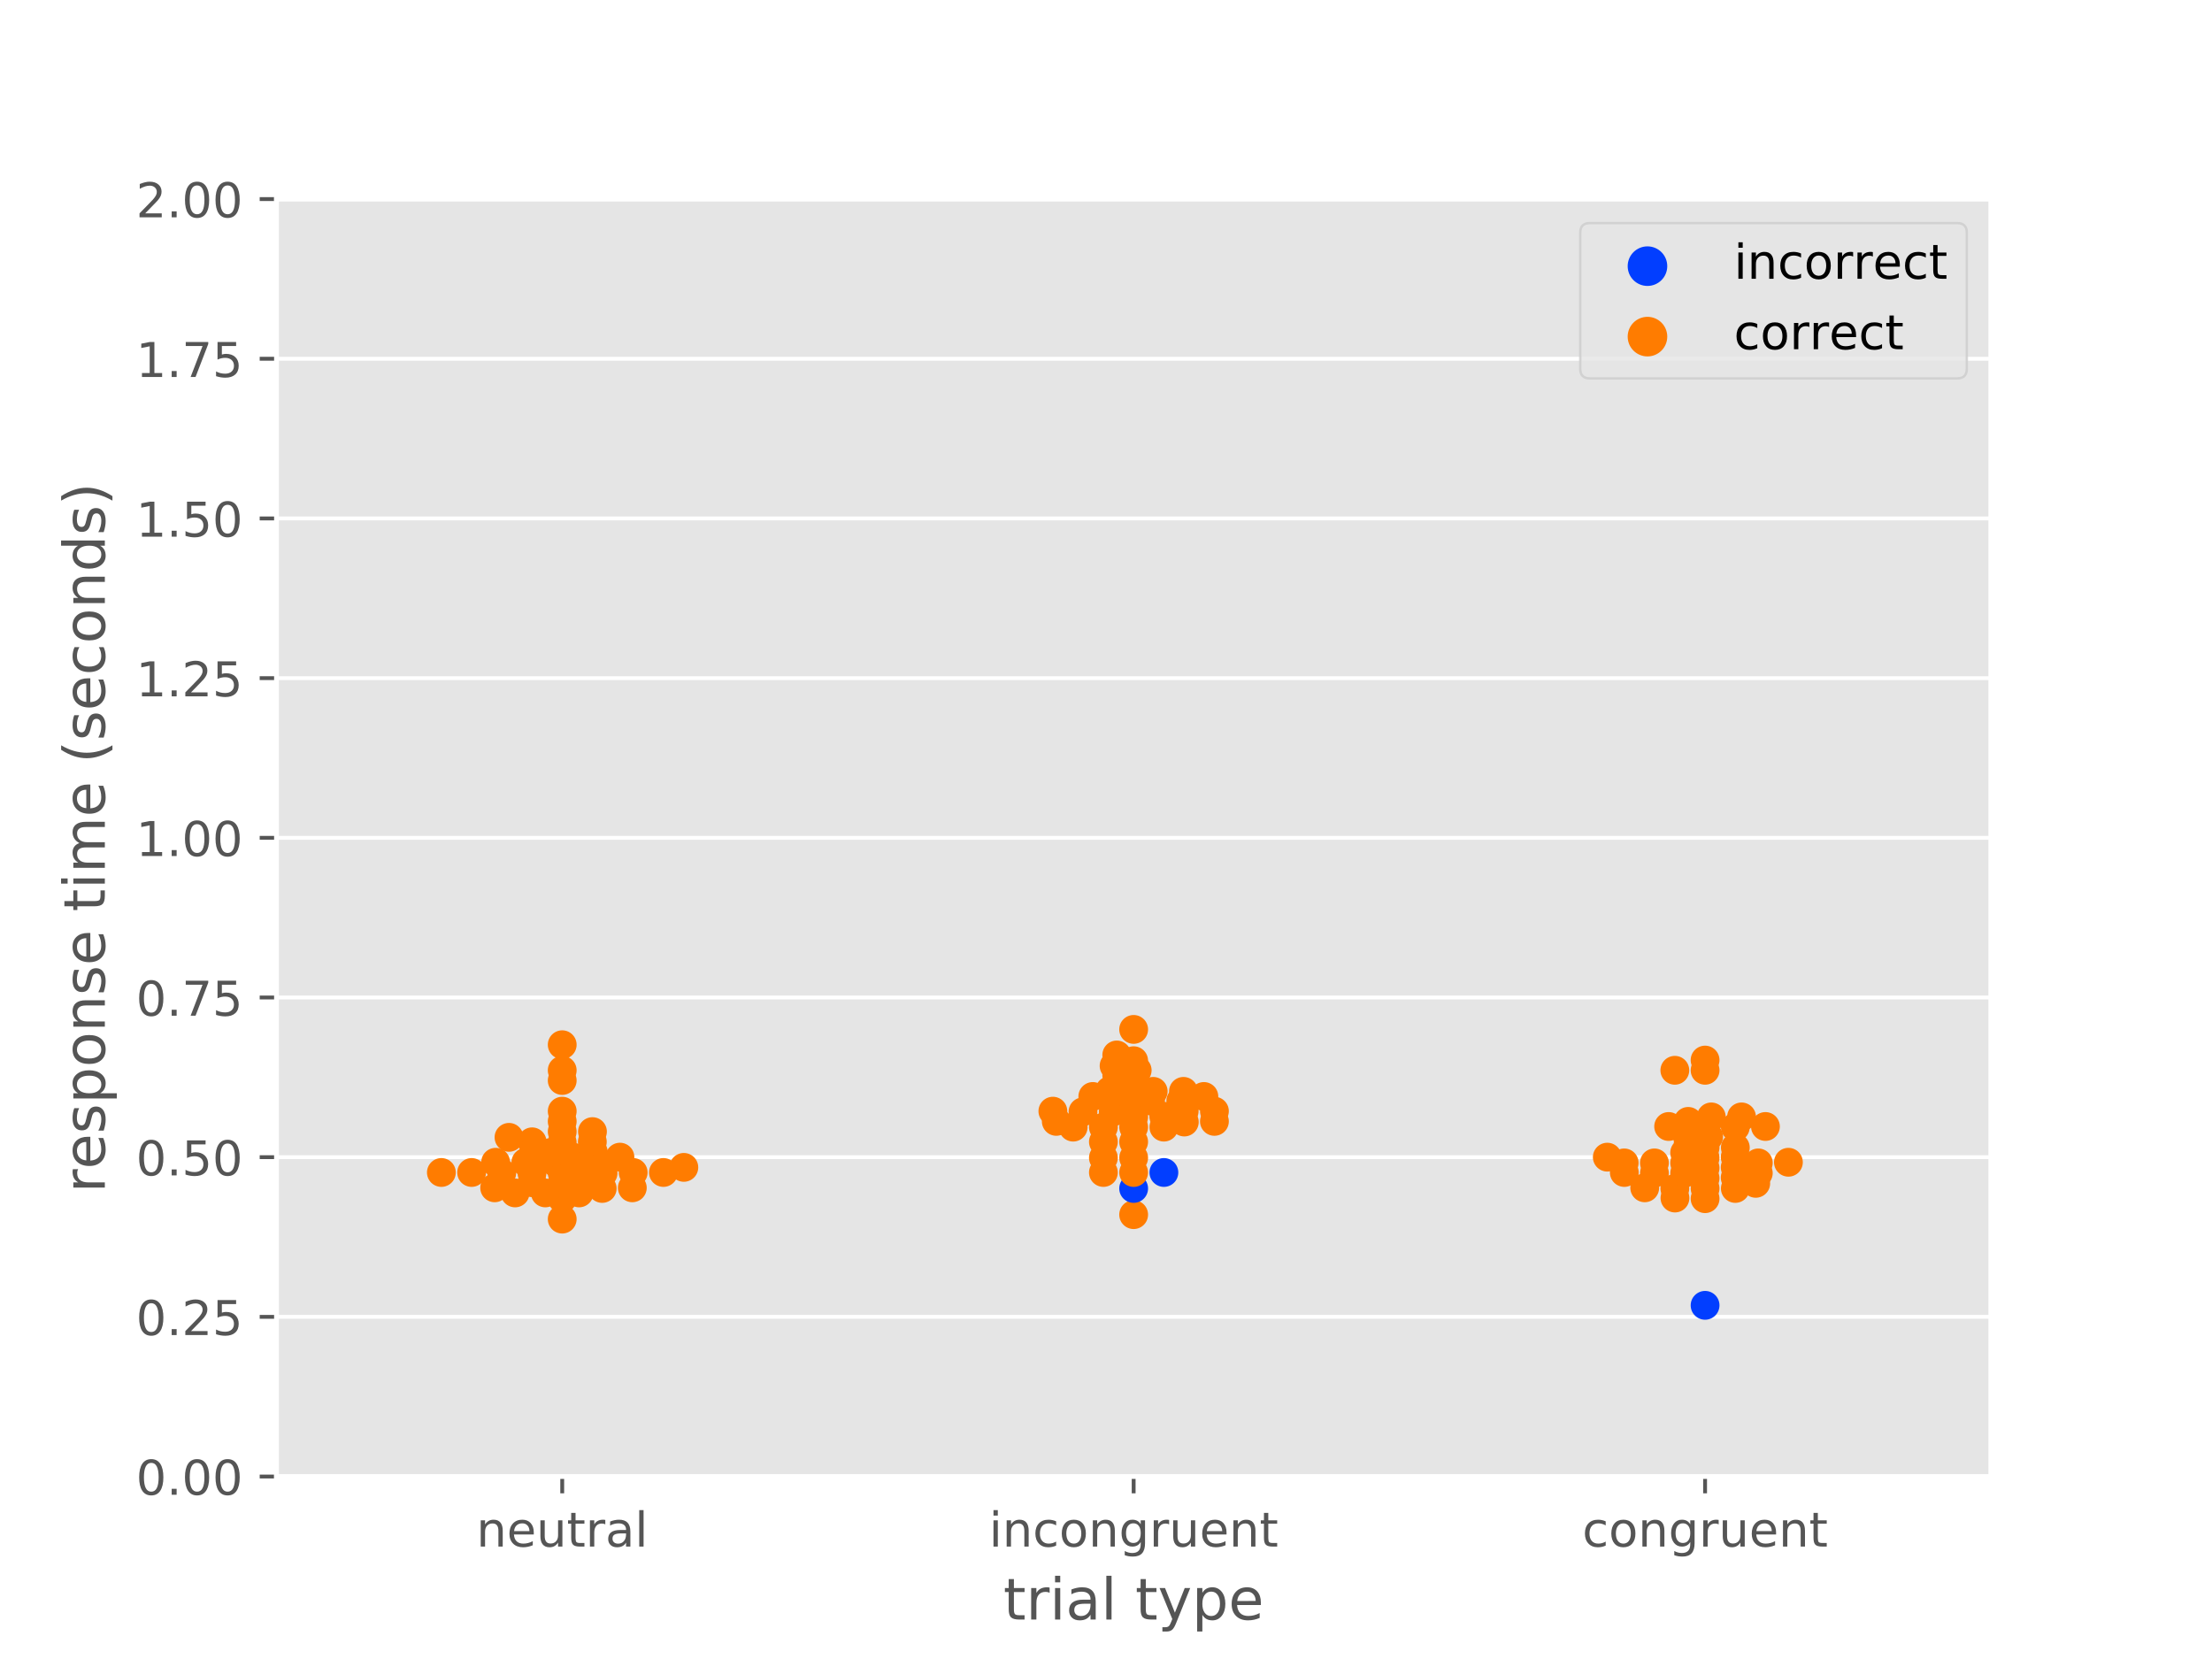 <?xml version="1.0" encoding="utf-8" standalone="no"?>
<!DOCTYPE svg PUBLIC "-//W3C//DTD SVG 1.1//EN"
  "http://www.w3.org/Graphics/SVG/1.1/DTD/svg11.dtd">
<!-- Created with matplotlib (https://matplotlib.org/) -->
<svg height="345.6pt" version="1.1" viewBox="0 0 460.8 345.6" width="460.8pt" xmlns="http://www.w3.org/2000/svg" xmlns:xlink="http://www.w3.org/1999/xlink">
 <defs>
  <style type="text/css">
*{stroke-linecap:butt;stroke-linejoin:round;}
  </style>
 </defs>
 <g id="figure_1">
  <g id="patch_1">
   <path d="M 0 345.6 
L 460.8 345.6 
L 460.8 0 
L 0 0 
z
" style="fill:#ffffff;"/>
  </g>
  <g id="axes_1">
   <g id="patch_2">
    <path d="M 57.6 307.584 
L 414.72 307.584 
L 414.72 41.472 
L 57.6 41.472 
z
" style="fill:#e5e5e5;"/>
   </g>
   <g id="matplotlib.axis_1">
    <g id="xtick_1">
     <g id="line2d_1">
      <defs>
       <path d="M 0 0 
L 0 3.5 
" id="ma74b7bf001" style="stroke:#555555;stroke-width:0.8;"/>
      </defs>
      <g>
       <use style="fill:#555555;stroke:#555555;stroke-width:0.8;" x="117.12" xlink:href="#ma74b7bf001" y="307.584"/>
      </g>
     </g>
     <g id="text_1">
      <!-- neutral -->
      <defs>
       <path d="M 54.891 33.016 
L 54.891 0 
L 45.906 0 
L 45.906 32.719 
Q 45.906 40.484 42.875 44.328 
Q 39.844 48.188 33.797 48.188 
Q 26.516 48.188 22.312 43.547 
Q 18.109 38.922 18.109 30.906 
L 18.109 0 
L 9.078 0 
L 9.078 54.688 
L 18.109 54.688 
L 18.109 46.188 
Q 21.344 51.125 25.703 53.562 
Q 30.078 56 35.797 56 
Q 45.219 56 50.047 50.172 
Q 54.891 44.344 54.891 33.016 
z
" id="DejaVuSans-110"/>
       <path d="M 56.203 29.594 
L 56.203 25.203 
L 14.891 25.203 
Q 15.484 15.922 20.484 11.062 
Q 25.484 6.203 34.422 6.203 
Q 39.594 6.203 44.453 7.469 
Q 49.312 8.734 54.109 11.281 
L 54.109 2.781 
Q 49.266 0.734 44.188 -0.344 
Q 39.109 -1.422 33.891 -1.422 
Q 20.797 -1.422 13.156 6.188 
Q 5.516 13.812 5.516 26.812 
Q 5.516 40.234 12.766 48.109 
Q 20.016 56 32.328 56 
Q 43.359 56 49.781 48.891 
Q 56.203 41.797 56.203 29.594 
z
M 47.219 32.234 
Q 47.125 39.594 43.094 43.984 
Q 39.062 48.391 32.422 48.391 
Q 24.906 48.391 20.391 44.141 
Q 15.875 39.891 15.188 32.172 
z
" id="DejaVuSans-101"/>
       <path d="M 8.5 21.578 
L 8.5 54.688 
L 17.484 54.688 
L 17.484 21.922 
Q 17.484 14.156 20.5 10.266 
Q 23.531 6.391 29.594 6.391 
Q 36.859 6.391 41.078 11.031 
Q 45.312 15.672 45.312 23.688 
L 45.312 54.688 
L 54.297 54.688 
L 54.297 0 
L 45.312 0 
L 45.312 8.406 
Q 42.047 3.422 37.719 1 
Q 33.406 -1.422 27.688 -1.422 
Q 18.266 -1.422 13.375 4.438 
Q 8.5 10.297 8.5 21.578 
z
M 31.109 56 
z
" id="DejaVuSans-117"/>
       <path d="M 18.312 70.219 
L 18.312 54.688 
L 36.812 54.688 
L 36.812 47.703 
L 18.312 47.703 
L 18.312 18.016 
Q 18.312 11.328 20.141 9.422 
Q 21.969 7.516 27.594 7.516 
L 36.812 7.516 
L 36.812 0 
L 27.594 0 
Q 17.188 0 13.234 3.875 
Q 9.281 7.766 9.281 18.016 
L 9.281 47.703 
L 2.688 47.703 
L 2.688 54.688 
L 9.281 54.688 
L 9.281 70.219 
z
" id="DejaVuSans-116"/>
       <path d="M 41.109 46.297 
Q 39.594 47.172 37.812 47.578 
Q 36.031 48 33.891 48 
Q 26.266 48 22.188 43.047 
Q 18.109 38.094 18.109 28.812 
L 18.109 0 
L 9.078 0 
L 9.078 54.688 
L 18.109 54.688 
L 18.109 46.188 
Q 20.953 51.172 25.484 53.578 
Q 30.031 56 36.531 56 
Q 37.453 56 38.578 55.875 
Q 39.703 55.766 41.062 55.516 
z
" id="DejaVuSans-114"/>
       <path d="M 34.281 27.484 
Q 23.391 27.484 19.188 25 
Q 14.984 22.516 14.984 16.5 
Q 14.984 11.719 18.141 8.906 
Q 21.297 6.109 26.703 6.109 
Q 34.188 6.109 38.703 11.406 
Q 43.219 16.703 43.219 25.484 
L 43.219 27.484 
z
M 52.203 31.203 
L 52.203 0 
L 43.219 0 
L 43.219 8.297 
Q 40.141 3.328 35.547 0.953 
Q 30.953 -1.422 24.312 -1.422 
Q 15.922 -1.422 10.953 3.297 
Q 6 8.016 6 15.922 
Q 6 25.141 12.172 29.828 
Q 18.359 34.516 30.609 34.516 
L 43.219 34.516 
L 43.219 35.406 
Q 43.219 41.609 39.141 45 
Q 35.062 48.391 27.688 48.391 
Q 23 48.391 18.547 47.266 
Q 14.109 46.141 10.016 43.891 
L 10.016 52.203 
Q 14.938 54.109 19.578 55.047 
Q 24.219 56 28.609 56 
Q 40.484 56 46.344 49.844 
Q 52.203 43.703 52.203 31.203 
z
" id="DejaVuSans-97"/>
       <path d="M 9.422 75.984 
L 18.406 75.984 
L 18.406 0 
L 9.422 0 
z
" id="DejaVuSans-108"/>
      </defs>
      <g style="fill:#555555;" transform="translate(99.237 322.182)scale(0.1 -0.1)">
       <use xlink:href="#DejaVuSans-110"/>
       <use x="63.379" xlink:href="#DejaVuSans-101"/>
       <use x="124.902" xlink:href="#DejaVuSans-117"/>
       <use x="188.281" xlink:href="#DejaVuSans-116"/>
       <use x="227.49" xlink:href="#DejaVuSans-114"/>
       <use x="268.604" xlink:href="#DejaVuSans-97"/>
       <use x="329.883" xlink:href="#DejaVuSans-108"/>
      </g>
     </g>
    </g>
    <g id="xtick_2">
     <g id="line2d_2">
      <g>
       <use style="fill:#555555;stroke:#555555;stroke-width:0.8;" x="236.16" xlink:href="#ma74b7bf001" y="307.584"/>
      </g>
     </g>
     <g id="text_2">
      <!-- incongruent -->
      <defs>
       <path d="M 9.422 54.688 
L 18.406 54.688 
L 18.406 0 
L 9.422 0 
z
M 9.422 75.984 
L 18.406 75.984 
L 18.406 64.594 
L 9.422 64.594 
z
" id="DejaVuSans-105"/>
       <path d="M 48.781 52.594 
L 48.781 44.188 
Q 44.969 46.297 41.141 47.344 
Q 37.312 48.391 33.406 48.391 
Q 24.656 48.391 19.812 42.844 
Q 14.984 37.312 14.984 27.297 
Q 14.984 17.281 19.812 11.734 
Q 24.656 6.203 33.406 6.203 
Q 37.312 6.203 41.141 7.25 
Q 44.969 8.297 48.781 10.406 
L 48.781 2.094 
Q 45.016 0.344 40.984 -0.531 
Q 36.969 -1.422 32.422 -1.422 
Q 20.062 -1.422 12.781 6.344 
Q 5.516 14.109 5.516 27.297 
Q 5.516 40.672 12.859 48.328 
Q 20.219 56 33.016 56 
Q 37.156 56 41.109 55.141 
Q 45.062 54.297 48.781 52.594 
z
" id="DejaVuSans-99"/>
       <path d="M 30.609 48.391 
Q 23.391 48.391 19.188 42.75 
Q 14.984 37.109 14.984 27.297 
Q 14.984 17.484 19.156 11.844 
Q 23.344 6.203 30.609 6.203 
Q 37.797 6.203 41.984 11.859 
Q 46.188 17.531 46.188 27.297 
Q 46.188 37.016 41.984 42.703 
Q 37.797 48.391 30.609 48.391 
z
M 30.609 56 
Q 42.328 56 49.016 48.375 
Q 55.719 40.766 55.719 27.297 
Q 55.719 13.875 49.016 6.219 
Q 42.328 -1.422 30.609 -1.422 
Q 18.844 -1.422 12.172 6.219 
Q 5.516 13.875 5.516 27.297 
Q 5.516 40.766 12.172 48.375 
Q 18.844 56 30.609 56 
z
" id="DejaVuSans-111"/>
       <path d="M 45.406 27.984 
Q 45.406 37.75 41.375 43.109 
Q 37.359 48.484 30.078 48.484 
Q 22.859 48.484 18.828 43.109 
Q 14.797 37.75 14.797 27.984 
Q 14.797 18.266 18.828 12.891 
Q 22.859 7.516 30.078 7.516 
Q 37.359 7.516 41.375 12.891 
Q 45.406 18.266 45.406 27.984 
z
M 54.391 6.781 
Q 54.391 -7.172 48.188 -13.984 
Q 42 -20.797 29.203 -20.797 
Q 24.469 -20.797 20.266 -20.094 
Q 16.062 -19.391 12.109 -17.922 
L 12.109 -9.188 
Q 16.062 -11.328 19.922 -12.344 
Q 23.781 -13.375 27.781 -13.375 
Q 36.625 -13.375 41.016 -8.766 
Q 45.406 -4.156 45.406 5.172 
L 45.406 9.625 
Q 42.625 4.781 38.281 2.391 
Q 33.938 0 27.875 0 
Q 17.828 0 11.672 7.656 
Q 5.516 15.328 5.516 27.984 
Q 5.516 40.672 11.672 48.328 
Q 17.828 56 27.875 56 
Q 33.938 56 38.281 53.609 
Q 42.625 51.219 45.406 46.391 
L 45.406 54.688 
L 54.391 54.688 
z
" id="DejaVuSans-103"/>
      </defs>
      <g style="fill:#555555;" transform="translate(206.021 322.182)scale(0.1 -0.1)">
       <use xlink:href="#DejaVuSans-105"/>
       <use x="27.783" xlink:href="#DejaVuSans-110"/>
       <use x="91.162" xlink:href="#DejaVuSans-99"/>
       <use x="146.143" xlink:href="#DejaVuSans-111"/>
       <use x="207.324" xlink:href="#DejaVuSans-110"/>
       <use x="270.703" xlink:href="#DejaVuSans-103"/>
       <use x="334.18" xlink:href="#DejaVuSans-114"/>
       <use x="375.293" xlink:href="#DejaVuSans-117"/>
       <use x="438.672" xlink:href="#DejaVuSans-101"/>
       <use x="500.195" xlink:href="#DejaVuSans-110"/>
       <use x="563.574" xlink:href="#DejaVuSans-116"/>
      </g>
     </g>
    </g>
    <g id="xtick_3">
     <g id="line2d_3">
      <g>
       <use style="fill:#555555;stroke:#555555;stroke-width:0.8;" x="355.2" xlink:href="#ma74b7bf001" y="307.584"/>
      </g>
     </g>
     <g id="text_3">
      <!-- congruent -->
      <g style="fill:#555555;" transform="translate(329.619 322.182)scale(0.1 -0.1)">
       <use xlink:href="#DejaVuSans-99"/>
       <use x="54.98" xlink:href="#DejaVuSans-111"/>
       <use x="116.162" xlink:href="#DejaVuSans-110"/>
       <use x="179.541" xlink:href="#DejaVuSans-103"/>
       <use x="243.018" xlink:href="#DejaVuSans-114"/>
       <use x="284.131" xlink:href="#DejaVuSans-117"/>
       <use x="347.51" xlink:href="#DejaVuSans-101"/>
       <use x="409.033" xlink:href="#DejaVuSans-110"/>
       <use x="472.412" xlink:href="#DejaVuSans-116"/>
      </g>
     </g>
    </g>
    <g id="text_4">
     <!-- trial type -->
     <defs>
      <path id="DejaVuSans-32"/>
      <path d="M 32.172 -5.078 
Q 28.375 -14.844 24.75 -17.812 
Q 21.141 -20.797 15.094 -20.797 
L 7.906 -20.797 
L 7.906 -13.281 
L 13.188 -13.281 
Q 16.891 -13.281 18.938 -11.516 
Q 21 -9.766 23.484 -3.219 
L 25.094 0.875 
L 2.984 54.688 
L 12.5 54.688 
L 29.594 11.922 
L 46.688 54.688 
L 56.203 54.688 
z
" id="DejaVuSans-121"/>
      <path d="M 18.109 8.203 
L 18.109 -20.797 
L 9.078 -20.797 
L 9.078 54.688 
L 18.109 54.688 
L 18.109 46.391 
Q 20.953 51.266 25.266 53.625 
Q 29.594 56 35.594 56 
Q 45.562 56 51.781 48.094 
Q 58.016 40.188 58.016 27.297 
Q 58.016 14.406 51.781 6.484 
Q 45.562 -1.422 35.594 -1.422 
Q 29.594 -1.422 25.266 0.953 
Q 20.953 3.328 18.109 8.203 
z
M 48.688 27.297 
Q 48.688 37.203 44.609 42.844 
Q 40.531 48.484 33.406 48.484 
Q 26.266 48.484 22.188 42.844 
Q 18.109 37.203 18.109 27.297 
Q 18.109 17.391 22.188 11.75 
Q 26.266 6.109 33.406 6.109 
Q 40.531 6.109 44.609 11.75 
Q 48.688 17.391 48.688 27.297 
z
" id="DejaVuSans-112"/>
     </defs>
     <g style="fill:#555555;" transform="translate(209.019 337.38)scale(0.12 -0.12)">
      <use xlink:href="#DejaVuSans-116"/>
      <use x="39.209" xlink:href="#DejaVuSans-114"/>
      <use x="80.322" xlink:href="#DejaVuSans-105"/>
      <use x="108.105" xlink:href="#DejaVuSans-97"/>
      <use x="169.385" xlink:href="#DejaVuSans-108"/>
      <use x="197.168" xlink:href="#DejaVuSans-32"/>
      <use x="228.955" xlink:href="#DejaVuSans-116"/>
      <use x="268.164" xlink:href="#DejaVuSans-121"/>
      <use x="327.344" xlink:href="#DejaVuSans-112"/>
      <use x="390.82" xlink:href="#DejaVuSans-101"/>
     </g>
    </g>
   </g>
   <g id="matplotlib.axis_2">
    <g id="ytick_1">
     <g id="line2d_4">
      <path clip-path="url(#p259762533a)" d="M 57.6 307.584 
L 414.72 307.584 
" style="fill:none;stroke:#ffffff;stroke-linecap:square;stroke-width:0.8;"/>
     </g>
     <g id="line2d_5">
      <defs>
       <path d="M 0 0 
L -3.5 0 
" id="md1084b8c9d" style="stroke:#555555;stroke-width:0.8;"/>
      </defs>
      <g>
       <use style="fill:#555555;stroke:#555555;stroke-width:0.8;" x="57.6" xlink:href="#md1084b8c9d" y="307.584"/>
      </g>
     </g>
     <g id="text_5">
      <!-- 0.00 -->
      <defs>
       <path d="M 31.781 66.406 
Q 24.172 66.406 20.328 58.906 
Q 16.5 51.422 16.5 36.375 
Q 16.5 21.391 20.328 13.891 
Q 24.172 6.391 31.781 6.391 
Q 39.453 6.391 43.281 13.891 
Q 47.125 21.391 47.125 36.375 
Q 47.125 51.422 43.281 58.906 
Q 39.453 66.406 31.781 66.406 
z
M 31.781 74.219 
Q 44.047 74.219 50.516 64.516 
Q 56.984 54.828 56.984 36.375 
Q 56.984 17.969 50.516 8.266 
Q 44.047 -1.422 31.781 -1.422 
Q 19.531 -1.422 13.062 8.266 
Q 6.594 17.969 6.594 36.375 
Q 6.594 54.828 13.062 64.516 
Q 19.531 74.219 31.781 74.219 
z
" id="DejaVuSans-48"/>
       <path d="M 10.688 12.406 
L 21 12.406 
L 21 0 
L 10.688 0 
z
" id="DejaVuSans-46"/>
      </defs>
      <g style="fill:#555555;" transform="translate(28.334 311.383)scale(0.1 -0.1)">
       <use xlink:href="#DejaVuSans-48"/>
       <use x="63.623" xlink:href="#DejaVuSans-46"/>
       <use x="95.41" xlink:href="#DejaVuSans-48"/>
       <use x="159.033" xlink:href="#DejaVuSans-48"/>
      </g>
     </g>
    </g>
    <g id="ytick_2">
     <g id="line2d_6">
      <path clip-path="url(#p259762533a)" d="M 57.6 274.32 
L 414.72 274.32 
" style="fill:none;stroke:#ffffff;stroke-linecap:square;stroke-width:0.8;"/>
     </g>
     <g id="line2d_7">
      <g>
       <use style="fill:#555555;stroke:#555555;stroke-width:0.8;" x="57.6" xlink:href="#md1084b8c9d" y="274.32"/>
      </g>
     </g>
     <g id="text_6">
      <!-- 0.25 -->
      <defs>
       <path d="M 19.188 8.297 
L 53.609 8.297 
L 53.609 0 
L 7.328 0 
L 7.328 8.297 
Q 12.938 14.109 22.625 23.891 
Q 32.328 33.688 34.812 36.531 
Q 39.547 41.844 41.422 45.531 
Q 43.312 49.219 43.312 52.781 
Q 43.312 58.594 39.234 62.25 
Q 35.156 65.922 28.609 65.922 
Q 23.969 65.922 18.812 64.312 
Q 13.672 62.703 7.812 59.422 
L 7.812 69.391 
Q 13.766 71.781 18.938 73 
Q 24.125 74.219 28.422 74.219 
Q 39.75 74.219 46.484 68.547 
Q 53.219 62.891 53.219 53.422 
Q 53.219 48.922 51.531 44.891 
Q 49.859 40.875 45.406 35.406 
Q 44.188 33.984 37.641 27.219 
Q 31.109 20.453 19.188 8.297 
z
" id="DejaVuSans-50"/>
       <path d="M 10.797 72.906 
L 49.516 72.906 
L 49.516 64.594 
L 19.828 64.594 
L 19.828 46.734 
Q 21.969 47.469 24.109 47.828 
Q 26.266 48.188 28.422 48.188 
Q 40.625 48.188 47.75 41.5 
Q 54.891 34.812 54.891 23.391 
Q 54.891 11.625 47.562 5.094 
Q 40.234 -1.422 26.906 -1.422 
Q 22.312 -1.422 17.547 -0.641 
Q 12.797 0.141 7.719 1.703 
L 7.719 11.625 
Q 12.109 9.234 16.797 8.062 
Q 21.484 6.891 26.703 6.891 
Q 35.156 6.891 40.078 11.328 
Q 45.016 15.766 45.016 23.391 
Q 45.016 31 40.078 35.438 
Q 35.156 39.891 26.703 39.891 
Q 22.75 39.891 18.812 39.016 
Q 14.891 38.141 10.797 36.281 
z
" id="DejaVuSans-53"/>
      </defs>
      <g style="fill:#555555;" transform="translate(28.334 278.119)scale(0.1 -0.1)">
       <use xlink:href="#DejaVuSans-48"/>
       <use x="63.623" xlink:href="#DejaVuSans-46"/>
       <use x="95.41" xlink:href="#DejaVuSans-50"/>
       <use x="159.033" xlink:href="#DejaVuSans-53"/>
      </g>
     </g>
    </g>
    <g id="ytick_3">
     <g id="line2d_8">
      <path clip-path="url(#p259762533a)" d="M 57.6 241.056 
L 414.72 241.056 
" style="fill:none;stroke:#ffffff;stroke-linecap:square;stroke-width:0.8;"/>
     </g>
     <g id="line2d_9">
      <g>
       <use style="fill:#555555;stroke:#555555;stroke-width:0.8;" x="57.6" xlink:href="#md1084b8c9d" y="241.056"/>
      </g>
     </g>
     <g id="text_7">
      <!-- 0.50 -->
      <g style="fill:#555555;" transform="translate(28.334 244.855)scale(0.1 -0.1)">
       <use xlink:href="#DejaVuSans-48"/>
       <use x="63.623" xlink:href="#DejaVuSans-46"/>
       <use x="95.41" xlink:href="#DejaVuSans-53"/>
       <use x="159.033" xlink:href="#DejaVuSans-48"/>
      </g>
     </g>
    </g>
    <g id="ytick_4">
     <g id="line2d_10">
      <path clip-path="url(#p259762533a)" d="M 57.6 207.792 
L 414.72 207.792 
" style="fill:none;stroke:#ffffff;stroke-linecap:square;stroke-width:0.8;"/>
     </g>
     <g id="line2d_11">
      <g>
       <use style="fill:#555555;stroke:#555555;stroke-width:0.8;" x="57.6" xlink:href="#md1084b8c9d" y="207.792"/>
      </g>
     </g>
     <g id="text_8">
      <!-- 0.75 -->
      <defs>
       <path d="M 8.203 72.906 
L 55.078 72.906 
L 55.078 68.703 
L 28.609 0 
L 18.312 0 
L 43.219 64.594 
L 8.203 64.594 
z
" id="DejaVuSans-55"/>
      </defs>
      <g style="fill:#555555;" transform="translate(28.334 211.591)scale(0.1 -0.1)">
       <use xlink:href="#DejaVuSans-48"/>
       <use x="63.623" xlink:href="#DejaVuSans-46"/>
       <use x="95.41" xlink:href="#DejaVuSans-55"/>
       <use x="159.033" xlink:href="#DejaVuSans-53"/>
      </g>
     </g>
    </g>
    <g id="ytick_5">
     <g id="line2d_12">
      <path clip-path="url(#p259762533a)" d="M 57.6 174.528 
L 414.72 174.528 
" style="fill:none;stroke:#ffffff;stroke-linecap:square;stroke-width:0.8;"/>
     </g>
     <g id="line2d_13">
      <g>
       <use style="fill:#555555;stroke:#555555;stroke-width:0.8;" x="57.6" xlink:href="#md1084b8c9d" y="174.528"/>
      </g>
     </g>
     <g id="text_9">
      <!-- 1.00 -->
      <defs>
       <path d="M 12.406 8.297 
L 28.516 8.297 
L 28.516 63.922 
L 10.984 60.406 
L 10.984 69.391 
L 28.422 72.906 
L 38.281 72.906 
L 38.281 8.297 
L 54.391 8.297 
L 54.391 0 
L 12.406 0 
z
" id="DejaVuSans-49"/>
      </defs>
      <g style="fill:#555555;" transform="translate(28.334 178.327)scale(0.1 -0.1)">
       <use xlink:href="#DejaVuSans-49"/>
       <use x="63.623" xlink:href="#DejaVuSans-46"/>
       <use x="95.41" xlink:href="#DejaVuSans-48"/>
       <use x="159.033" xlink:href="#DejaVuSans-48"/>
      </g>
     </g>
    </g>
    <g id="ytick_6">
     <g id="line2d_14">
      <path clip-path="url(#p259762533a)" d="M 57.6 141.264 
L 414.72 141.264 
" style="fill:none;stroke:#ffffff;stroke-linecap:square;stroke-width:0.8;"/>
     </g>
     <g id="line2d_15">
      <g>
       <use style="fill:#555555;stroke:#555555;stroke-width:0.8;" x="57.6" xlink:href="#md1084b8c9d" y="141.264"/>
      </g>
     </g>
     <g id="text_10">
      <!-- 1.25 -->
      <g style="fill:#555555;" transform="translate(28.334 145.063)scale(0.1 -0.1)">
       <use xlink:href="#DejaVuSans-49"/>
       <use x="63.623" xlink:href="#DejaVuSans-46"/>
       <use x="95.41" xlink:href="#DejaVuSans-50"/>
       <use x="159.033" xlink:href="#DejaVuSans-53"/>
      </g>
     </g>
    </g>
    <g id="ytick_7">
     <g id="line2d_16">
      <path clip-path="url(#p259762533a)" d="M 57.6 108 
L 414.72 108 
" style="fill:none;stroke:#ffffff;stroke-linecap:square;stroke-width:0.8;"/>
     </g>
     <g id="line2d_17">
      <g>
       <use style="fill:#555555;stroke:#555555;stroke-width:0.8;" x="57.6" xlink:href="#md1084b8c9d" y="108"/>
      </g>
     </g>
     <g id="text_11">
      <!-- 1.50 -->
      <g style="fill:#555555;" transform="translate(28.334 111.799)scale(0.1 -0.1)">
       <use xlink:href="#DejaVuSans-49"/>
       <use x="63.623" xlink:href="#DejaVuSans-46"/>
       <use x="95.41" xlink:href="#DejaVuSans-53"/>
       <use x="159.033" xlink:href="#DejaVuSans-48"/>
      </g>
     </g>
    </g>
    <g id="ytick_8">
     <g id="line2d_18">
      <path clip-path="url(#p259762533a)" d="M 57.6 74.736 
L 414.72 74.736 
" style="fill:none;stroke:#ffffff;stroke-linecap:square;stroke-width:0.8;"/>
     </g>
     <g id="line2d_19">
      <g>
       <use style="fill:#555555;stroke:#555555;stroke-width:0.8;" x="57.6" xlink:href="#md1084b8c9d" y="74.736"/>
      </g>
     </g>
     <g id="text_12">
      <!-- 1.75 -->
      <g style="fill:#555555;" transform="translate(28.334 78.535)scale(0.1 -0.1)">
       <use xlink:href="#DejaVuSans-49"/>
       <use x="63.623" xlink:href="#DejaVuSans-46"/>
       <use x="95.41" xlink:href="#DejaVuSans-55"/>
       <use x="159.033" xlink:href="#DejaVuSans-53"/>
      </g>
     </g>
    </g>
    <g id="ytick_9">
     <g id="line2d_20">
      <path clip-path="url(#p259762533a)" d="M 57.6 41.472 
L 414.72 41.472 
" style="fill:none;stroke:#ffffff;stroke-linecap:square;stroke-width:0.8;"/>
     </g>
     <g id="line2d_21">
      <g>
       <use style="fill:#555555;stroke:#555555;stroke-width:0.8;" x="57.6" xlink:href="#md1084b8c9d" y="41.472"/>
      </g>
     </g>
     <g id="text_13">
      <!-- 2.00 -->
      <g style="fill:#555555;" transform="translate(28.334 45.271)scale(0.1 -0.1)">
       <use xlink:href="#DejaVuSans-50"/>
       <use x="63.623" xlink:href="#DejaVuSans-46"/>
       <use x="95.41" xlink:href="#DejaVuSans-48"/>
       <use x="159.033" xlink:href="#DejaVuSans-48"/>
      </g>
     </g>
    </g>
    <g id="text_14">
     <!-- response time (seconds) -->
     <defs>
      <path d="M 44.281 53.078 
L 44.281 44.578 
Q 40.484 46.531 36.375 47.5 
Q 32.281 48.484 27.875 48.484 
Q 21.188 48.484 17.844 46.438 
Q 14.5 44.391 14.5 40.281 
Q 14.5 37.156 16.891 35.375 
Q 19.281 33.594 26.516 31.984 
L 29.594 31.297 
Q 39.156 29.25 43.188 25.516 
Q 47.219 21.781 47.219 15.094 
Q 47.219 7.469 41.188 3.016 
Q 35.156 -1.422 24.609 -1.422 
Q 20.219 -1.422 15.453 -0.562 
Q 10.688 0.297 5.422 2 
L 5.422 11.281 
Q 10.406 8.688 15.234 7.391 
Q 20.062 6.109 24.812 6.109 
Q 31.156 6.109 34.562 8.281 
Q 37.984 10.453 37.984 14.406 
Q 37.984 18.062 35.516 20.016 
Q 33.062 21.969 24.703 23.781 
L 21.578 24.516 
Q 13.234 26.266 9.516 29.906 
Q 5.812 33.547 5.812 39.891 
Q 5.812 47.609 11.281 51.797 
Q 16.75 56 26.812 56 
Q 31.781 56 36.172 55.266 
Q 40.578 54.547 44.281 53.078 
z
" id="DejaVuSans-115"/>
      <path d="M 52 44.188 
Q 55.375 50.25 60.062 53.125 
Q 64.75 56 71.094 56 
Q 79.641 56 84.281 50.016 
Q 88.922 44.047 88.922 33.016 
L 88.922 0 
L 79.891 0 
L 79.891 32.719 
Q 79.891 40.578 77.094 44.375 
Q 74.312 48.188 68.609 48.188 
Q 61.625 48.188 57.562 43.547 
Q 53.516 38.922 53.516 30.906 
L 53.516 0 
L 44.484 0 
L 44.484 32.719 
Q 44.484 40.625 41.703 44.406 
Q 38.922 48.188 33.109 48.188 
Q 26.219 48.188 22.156 43.531 
Q 18.109 38.875 18.109 30.906 
L 18.109 0 
L 9.078 0 
L 9.078 54.688 
L 18.109 54.688 
L 18.109 46.188 
Q 21.188 51.219 25.484 53.609 
Q 29.781 56 35.688 56 
Q 41.656 56 45.828 52.969 
Q 50 49.953 52 44.188 
z
" id="DejaVuSans-109"/>
      <path d="M 31 75.875 
Q 24.469 64.656 21.281 53.656 
Q 18.109 42.672 18.109 31.391 
Q 18.109 20.125 21.312 9.062 
Q 24.516 -2 31 -13.188 
L 23.188 -13.188 
Q 15.875 -1.703 12.234 9.375 
Q 8.594 20.453 8.594 31.391 
Q 8.594 42.281 12.203 53.312 
Q 15.828 64.359 23.188 75.875 
z
" id="DejaVuSans-40"/>
      <path d="M 45.406 46.391 
L 45.406 75.984 
L 54.391 75.984 
L 54.391 0 
L 45.406 0 
L 45.406 8.203 
Q 42.578 3.328 38.25 0.953 
Q 33.938 -1.422 27.875 -1.422 
Q 17.969 -1.422 11.734 6.484 
Q 5.516 14.406 5.516 27.297 
Q 5.516 40.188 11.734 48.094 
Q 17.969 56 27.875 56 
Q 33.938 56 38.25 53.625 
Q 42.578 51.266 45.406 46.391 
z
M 14.797 27.297 
Q 14.797 17.391 18.875 11.75 
Q 22.953 6.109 30.078 6.109 
Q 37.203 6.109 41.297 11.75 
Q 45.406 17.391 45.406 27.297 
Q 45.406 37.203 41.297 42.844 
Q 37.203 48.484 30.078 48.484 
Q 22.953 48.484 18.875 42.844 
Q 14.797 37.203 14.797 27.297 
z
" id="DejaVuSans-100"/>
      <path d="M 8.016 75.875 
L 15.828 75.875 
Q 23.141 64.359 26.781 53.312 
Q 30.422 42.281 30.422 31.391 
Q 30.422 20.453 26.781 9.375 
Q 23.141 -1.703 15.828 -13.188 
L 8.016 -13.188 
Q 14.5 -2 17.703 9.062 
Q 20.906 20.125 20.906 31.391 
Q 20.906 42.672 17.703 53.656 
Q 14.5 64.656 8.016 75.875 
z
" id="DejaVuSans-41"/>
     </defs>
     <g style="fill:#555555;" transform="translate(21.839 248.486)rotate(-90)scale(0.12 -0.12)">
      <use xlink:href="#DejaVuSans-114"/>
      <use x="41.082" xlink:href="#DejaVuSans-101"/>
      <use x="102.605" xlink:href="#DejaVuSans-115"/>
      <use x="154.705" xlink:href="#DejaVuSans-112"/>
      <use x="218.182" xlink:href="#DejaVuSans-111"/>
      <use x="279.363" xlink:href="#DejaVuSans-110"/>
      <use x="342.742" xlink:href="#DejaVuSans-115"/>
      <use x="394.842" xlink:href="#DejaVuSans-101"/>
      <use x="456.365" xlink:href="#DejaVuSans-32"/>
      <use x="488.152" xlink:href="#DejaVuSans-116"/>
      <use x="527.361" xlink:href="#DejaVuSans-105"/>
      <use x="555.145" xlink:href="#DejaVuSans-109"/>
      <use x="652.557" xlink:href="#DejaVuSans-101"/>
      <use x="714.08" xlink:href="#DejaVuSans-32"/>
      <use x="745.867" xlink:href="#DejaVuSans-40"/>
      <use x="784.881" xlink:href="#DejaVuSans-115"/>
      <use x="836.98" xlink:href="#DejaVuSans-101"/>
      <use x="898.504" xlink:href="#DejaVuSans-99"/>
      <use x="953.484" xlink:href="#DejaVuSans-111"/>
      <use x="1014.666" xlink:href="#DejaVuSans-110"/>
      <use x="1078.045" xlink:href="#DejaVuSans-100"/>
      <use x="1141.521" xlink:href="#DejaVuSans-115"/>
      <use x="1193.621" xlink:href="#DejaVuSans-41"/>
     </g>
    </g>
   </g>
   <g id="PathCollection_1"/>
   <g id="PathCollection_2"/>
   <g id="patch_3">
    <path d="M 57.6 307.584 
L 57.6 41.472 
" style="fill:none;stroke:#ffffff;stroke-linecap:square;stroke-linejoin:miter;"/>
   </g>
   <g id="patch_4">
    <path d="M 414.72 307.584 
L 414.72 41.472 
" style="fill:none;stroke:#ffffff;stroke-linecap:square;stroke-linejoin:miter;"/>
   </g>
   <g id="patch_5">
    <path d="M 57.6 307.584 
L 414.72 307.584 
" style="fill:none;stroke:#ffffff;stroke-linecap:square;stroke-linejoin:miter;"/>
   </g>
   <g id="patch_6">
    <path d="M 57.6 41.472 
L 414.72 41.472 
" style="fill:none;stroke:#ffffff;stroke-linecap:square;stroke-linejoin:miter;"/>
   </g>
   <g id="PathCollection_3">
    <defs>
     <path d="M 0 3 
C 0.796 3 1.559 2.684 2.121 2.121 
C 2.684 1.559 3 0.796 3 0 
C 3 -0.796 2.684 -1.559 2.121 -2.121 
C 1.559 -2.684 0.796 -3 0 -3 
C -0.796 -3 -1.559 -2.684 -2.121 -2.121 
C -2.684 -1.559 -3 -0.796 -3 0 
C -3 0.796 -2.684 1.559 -2.121 2.121 
C -1.559 2.684 -0.796 3 0 3 
z
" id="C0_0_bb620913d7"/>
    </defs>
    <g clip-path="url(#p259762533a)">
     <use style="fill:#ff7c00;" x="117.12" xlink:href="#C0_0_bb620913d7" y="253.962"/>
    </g>
    <g clip-path="url(#p259762533a)">
     <use style="fill:#ff7c00;" x="117.12" xlink:href="#C0_0_bb620913d7" y="249.705"/>
    </g>
    <g clip-path="url(#p259762533a)">
     <use style="fill:#ff7c00;" x="113.604" xlink:href="#C0_0_bb620913d7" y="248.507"/>
    </g>
    <g clip-path="url(#p259762533a)">
     <use style="fill:#ff7c00;" x="120.636" xlink:href="#C0_0_bb620913d7" y="248.507"/>
    </g>
    <g clip-path="url(#p259762533a)">
     <use style="fill:#ff7c00;" x="107.304" xlink:href="#C0_0_bb620913d7" y="248.507"/>
    </g>
    <g clip-path="url(#p259762533a)">
     <use style="fill:#ff7c00;" x="125.449" xlink:href="#C0_0_bb620913d7" y="247.576"/>
    </g>
    <g clip-path="url(#p259762533a)">
     <use style="fill:#ff7c00;" x="103.05" xlink:href="#C0_0_bb620913d7" y="247.443"/>
    </g>
    <g clip-path="url(#p259762533a)">
     <use style="fill:#ff7c00;" x="131.722" xlink:href="#C0_0_bb620913d7" y="247.443"/>
    </g>
    <g clip-path="url(#p259762533a)">
     <use style="fill:#ff7c00;" x="117.12" xlink:href="#C0_0_bb620913d7" y="246.511"/>
    </g>
    <g clip-path="url(#p259762533a)">
     <use style="fill:#ff7c00;" x="110.847" xlink:href="#C0_0_bb620913d7" y="246.378"/>
    </g>
    <g clip-path="url(#p259762533a)">
     <use style="fill:#ff7c00;" x="121.374" xlink:href="#C0_0_bb620913d7" y="245.447"/>
    </g>
    <g clip-path="url(#p259762533a)">
     <use style="fill:#ff7c00;" x="117.12" xlink:href="#C0_0_bb620913d7" y="244.382"/>
    </g>
    <g clip-path="url(#p259762533a)">
     <use style="fill:#ff7c00;" x="110.82" xlink:href="#C0_0_bb620913d7" y="244.382"/>
    </g>
    <g clip-path="url(#p259762533a)">
     <use style="fill:#ff7c00;" x="125.628" xlink:href="#C0_0_bb620913d7" y="244.382"/>
    </g>
    <g clip-path="url(#p259762533a)">
     <use style="fill:#ff7c00;" x="104.52" xlink:href="#C0_0_bb620913d7" y="244.382"/>
    </g>
    <g clip-path="url(#p259762533a)">
     <use style="fill:#ff7c00;" x="131.902" xlink:href="#C0_0_bb620913d7" y="244.249"/>
    </g>
    <g clip-path="url(#p259762533a)">
     <use style="fill:#ff7c00;" x="98.247" xlink:href="#C0_0_bb620913d7" y="244.249"/>
    </g>
    <g clip-path="url(#p259762533a)">
     <use style="fill:#ff7c00;" x="138.202" xlink:href="#C0_0_bb620913d7" y="244.249"/>
    </g>
    <g clip-path="url(#p259762533a)">
     <use style="fill:#ff7c00;" x="91.947" xlink:href="#C0_0_bb620913d7" y="244.249"/>
    </g>
    <g clip-path="url(#p259762533a)">
     <use style="fill:#ff7c00;" x="120.636" xlink:href="#C0_0_bb620913d7" y="243.185"/>
    </g>
    <g clip-path="url(#p259762533a)">
     <use style="fill:#ff7c00;" x="142.456" xlink:href="#C0_0_bb620913d7" y="243.185"/>
    </g>
    <g clip-path="url(#p259762533a)">
     <use style="fill:#ff7c00;" x="115.824" xlink:href="#C0_0_bb620913d7" y="242.254"/>
    </g>
    <g clip-path="url(#p259762533a)">
     <use style="fill:#ff7c00;" x="109.551" xlink:href="#C0_0_bb620913d7" y="242.12"/>
    </g>
    <g clip-path="url(#p259762533a)">
     <use style="fill:#ff7c00;" x="124.89" xlink:href="#C0_0_bb620913d7" y="242.12"/>
    </g>
    <g clip-path="url(#p259762533a)">
     <use style="fill:#ff7c00;" x="103.251" xlink:href="#C0_0_bb620913d7" y="242.12"/>
    </g>
    <g clip-path="url(#p259762533a)">
     <use style="fill:#ff7c00;" x="119.34" xlink:href="#C0_0_bb620913d7" y="241.056"/>
    </g>
    <g clip-path="url(#p259762533a)">
     <use style="fill:#ff7c00;" x="129.145" xlink:href="#C0_0_bb620913d7" y="241.056"/>
    </g>
    <g clip-path="url(#p259762533a)">
     <use style="fill:#ff7c00;" x="114.528" xlink:href="#C0_0_bb620913d7" y="240.125"/>
    </g>
    <g clip-path="url(#p259762533a)">
     <use style="fill:#ff7c00;" x="123.594" xlink:href="#C0_0_bb620913d7" y="239.992"/>
    </g>
    <g clip-path="url(#p259762533a)">
     <use style="fill:#ff7c00;" x="117.12" xlink:href="#C0_0_bb620913d7" y="237.996"/>
    </g>
    <g clip-path="url(#p259762533a)">
     <use style="fill:#ff7c00;" x="110.847" xlink:href="#C0_0_bb620913d7" y="237.863"/>
    </g>
    <g clip-path="url(#p259762533a)">
     <use style="fill:#ff7c00;" x="123.393" xlink:href="#C0_0_bb620913d7" y="237.863"/>
    </g>
    <g clip-path="url(#p259762533a)">
     <use style="fill:#ff7c00;" x="106.034" xlink:href="#C0_0_bb620913d7" y="236.931"/>
    </g>
    <g clip-path="url(#p259762533a)">
     <use style="fill:#ff7c00;" x="117.12" xlink:href="#C0_0_bb620913d7" y="235.734"/>
    </g>
    <g clip-path="url(#p259762533a)">
     <use style="fill:#ff7c00;" x="123.42" xlink:href="#C0_0_bb620913d7" y="235.734"/>
    </g>
    <g clip-path="url(#p259762533a)">
     <use style="fill:#ff7c00;" x="117.12" xlink:href="#C0_0_bb620913d7" y="233.605"/>
    </g>
    <g clip-path="url(#p259762533a)">
     <use style="fill:#ff7c00;" x="117.12" xlink:href="#C0_0_bb620913d7" y="231.476"/>
    </g>
    <g clip-path="url(#p259762533a)">
     <use style="fill:#ff7c00;" x="117.12" xlink:href="#C0_0_bb620913d7" y="225.089"/>
    </g>
    <g clip-path="url(#p259762533a)">
     <use style="fill:#ff7c00;" x="117.12" xlink:href="#C0_0_bb620913d7" y="222.96"/>
    </g>
    <g clip-path="url(#p259762533a)">
     <use style="fill:#ff7c00;" x="117.12" xlink:href="#C0_0_bb620913d7" y="217.638"/>
    </g>
   </g>
   <g id="PathCollection_4">
    <defs>
     <path d="M 0 3 
C 0.796 3 1.559 2.684 2.121 2.121 
C 2.684 1.559 3 0.796 3 0 
C 3 -0.796 2.684 -1.559 2.121 -2.121 
C 1.559 -2.684 0.796 -3 0 -3 
C -0.796 -3 -1.559 -2.684 -2.121 -2.121 
C -2.684 -1.559 -3 -0.796 -3 0 
C -3 0.796 -2.684 1.559 -2.121 2.121 
C -1.559 2.684 -0.796 3 0 3 
z
" id="C1_0_29aaec4c6d"/>
    </defs>
    <g clip-path="url(#p259762533a)">
     <use style="fill:#ff7c00;" x="236.16" xlink:href="#C1_0_29aaec4c6d" y="253.031"/>
    </g>
    <g clip-path="url(#p259762533a)">
     <use style="fill:#023eff;" x="236.16" xlink:href="#C1_0_29aaec4c6d" y="247.576"/>
    </g>
    <g clip-path="url(#p259762533a)">
     <use style="fill:#ff7c00;" x="236.16" xlink:href="#C1_0_29aaec4c6d" y="244.249"/>
    </g>
    <g clip-path="url(#p259762533a)">
     <use style="fill:#ff7c00;" x="229.86" xlink:href="#C1_0_29aaec4c6d" y="244.249"/>
    </g>
    <g clip-path="url(#p259762533a)">
     <use style="fill:#023eff;" x="242.46" xlink:href="#C1_0_29aaec4c6d" y="244.249"/>
    </g>
    <g clip-path="url(#p259762533a)">
     <use style="fill:#ff7c00;" x="236.16" xlink:href="#C1_0_29aaec4c6d" y="241.189"/>
    </g>
    <g clip-path="url(#p259762533a)">
     <use style="fill:#ff7c00;" x="229.86" xlink:href="#C1_0_29aaec4c6d" y="241.189"/>
    </g>
    <g clip-path="url(#p259762533a)">
     <use style="fill:#ff7c00;" x="236.16" xlink:href="#C1_0_29aaec4c6d" y="237.863"/>
    </g>
    <g clip-path="url(#p259762533a)">
     <use style="fill:#ff7c00;" x="229.86" xlink:href="#C1_0_29aaec4c6d" y="237.863"/>
    </g>
    <g clip-path="url(#p259762533a)">
     <use style="fill:#ff7c00;" x="236.16" xlink:href="#C1_0_29aaec4c6d" y="234.802"/>
    </g>
    <g clip-path="url(#p259762533a)">
     <use style="fill:#ff7c00;" x="229.86" xlink:href="#C1_0_29aaec4c6d" y="234.802"/>
    </g>
    <g clip-path="url(#p259762533a)">
     <use style="fill:#ff7c00;" x="242.46" xlink:href="#C1_0_29aaec4c6d" y="234.802"/>
    </g>
    <g clip-path="url(#p259762533a)">
     <use style="fill:#ff7c00;" x="223.56" xlink:href="#C1_0_29aaec4c6d" y="234.802"/>
    </g>
    <g clip-path="url(#p259762533a)">
     <use style="fill:#ff7c00;" x="246.714" xlink:href="#C1_0_29aaec4c6d" y="233.738"/>
    </g>
    <g clip-path="url(#p259762533a)">
     <use style="fill:#ff7c00;" x="220.044" xlink:href="#C1_0_29aaec4c6d" y="233.605"/>
    </g>
    <g clip-path="url(#p259762533a)">
     <use style="fill:#ff7c00;" x="252.987" xlink:href="#C1_0_29aaec4c6d" y="233.605"/>
    </g>
    <g clip-path="url(#p259762533a)">
     <use style="fill:#ff7c00;" x="236.16" xlink:href="#C1_0_29aaec4c6d" y="232.673"/>
    </g>
    <g clip-path="url(#p259762533a)">
     <use style="fill:#ff7c00;" x="242.433" xlink:href="#C1_0_29aaec4c6d" y="232.54"/>
    </g>
    <g clip-path="url(#p259762533a)">
     <use style="fill:#ff7c00;" x="231.906" xlink:href="#C1_0_29aaec4c6d" y="231.609"/>
    </g>
    <g clip-path="url(#p259762533a)">
     <use style="fill:#ff7c00;" x="225.606" xlink:href="#C1_0_29aaec4c6d" y="231.609"/>
    </g>
    <g clip-path="url(#p259762533a)">
     <use style="fill:#ff7c00;" x="246.687" xlink:href="#C1_0_29aaec4c6d" y="231.476"/>
    </g>
    <g clip-path="url(#p259762533a)">
     <use style="fill:#ff7c00;" x="252.987" xlink:href="#C1_0_29aaec4c6d" y="231.476"/>
    </g>
    <g clip-path="url(#p259762533a)">
     <use style="fill:#ff7c00;" x="219.333" xlink:href="#C1_0_29aaec4c6d" y="231.476"/>
    </g>
    <g clip-path="url(#p259762533a)">
     <use style="fill:#ff7c00;" x="236.16" xlink:href="#C1_0_29aaec4c6d" y="230.545"/>
    </g>
    <g clip-path="url(#p259762533a)">
     <use style="fill:#ff7c00;" x="231.906" xlink:href="#C1_0_29aaec4c6d" y="229.48"/>
    </g>
    <g clip-path="url(#p259762533a)">
     <use style="fill:#ff7c00;" x="239.676" xlink:href="#C1_0_29aaec4c6d" y="229.347"/>
    </g>
    <g clip-path="url(#p259762533a)">
     <use style="fill:#ff7c00;" x="245.976" xlink:href="#C1_0_29aaec4c6d" y="229.347"/>
    </g>
    <g clip-path="url(#p259762533a)">
     <use style="fill:#ff7c00;" x="227.652" xlink:href="#C1_0_29aaec4c6d" y="228.416"/>
    </g>
    <g clip-path="url(#p259762533a)">
     <use style="fill:#ff7c00;" x="250.789" xlink:href="#C1_0_29aaec4c6d" y="228.416"/>
    </g>
    <g clip-path="url(#p259762533a)">
     <use style="fill:#ff7c00;" x="235.422" xlink:href="#C1_0_29aaec4c6d" y="228.283"/>
    </g>
    <g clip-path="url(#p259762533a)">
     <use style="fill:#ff7c00;" x="240.234" xlink:href="#C1_0_29aaec4c6d" y="227.351"/>
    </g>
    <g clip-path="url(#p259762533a)">
     <use style="fill:#ff7c00;" x="246.534" xlink:href="#C1_0_29aaec4c6d" y="227.351"/>
    </g>
    <g clip-path="url(#p259762533a)">
     <use style="fill:#ff7c00;" x="231.168" xlink:href="#C1_0_29aaec4c6d" y="227.218"/>
    </g>
    <g clip-path="url(#p259762533a)">
     <use style="fill:#ff7c00;" x="236.16" xlink:href="#C1_0_29aaec4c6d" y="225.222"/>
    </g>
    <g clip-path="url(#p259762533a)">
     <use style="fill:#ff7c00;" x="232.644" xlink:href="#C1_0_29aaec4c6d" y="224.025"/>
    </g>
    <g clip-path="url(#p259762533a)">
     <use style="fill:#ff7c00;" x="236.898" xlink:href="#C1_0_29aaec4c6d" y="222.96"/>
    </g>
    <g clip-path="url(#p259762533a)">
     <use style="fill:#ff7c00;" x="232.086" xlink:href="#C1_0_29aaec4c6d" y="222.029"/>
    </g>
    <g clip-path="url(#p259762533a)">
     <use style="fill:#ff7c00;" x="236.16" xlink:href="#C1_0_29aaec4c6d" y="220.965"/>
    </g>
    <g clip-path="url(#p259762533a)">
     <use style="fill:#ff7c00;" x="232.644" xlink:href="#C1_0_29aaec4c6d" y="219.767"/>
    </g>
    <g clip-path="url(#p259762533a)">
     <use style="fill:#ff7c00;" x="236.16" xlink:href="#C1_0_29aaec4c6d" y="214.445"/>
    </g>
   </g>
   <g id="PathCollection_5">
    <defs>
     <path d="M 0 3 
C 0.796 3 1.559 2.684 2.121 2.121 
C 2.684 1.559 3 0.796 3 0 
C 3 -0.796 2.684 -1.559 2.121 -2.121 
C 1.559 -2.684 0.796 -3 0 -3 
C -0.796 -3 -1.559 -2.684 -2.121 -2.121 
C -2.684 -1.559 -3 -0.796 -3 0 
C -3 0.796 -2.684 1.559 -2.121 2.121 
C -1.559 2.684 -0.796 3 0 3 
z
" id="C2_0_42746a684b"/>
    </defs>
    <g clip-path="url(#p259762533a)">
     <use style="fill:#023eff;" x="355.2" xlink:href="#C2_0_42746a684b" y="271.925"/>
    </g>
    <g clip-path="url(#p259762533a)">
     <use style="fill:#ff7c00;" x="355.2" xlink:href="#C2_0_42746a684b" y="249.705"/>
    </g>
    <g clip-path="url(#p259762533a)">
     <use style="fill:#ff7c00;" x="348.927" xlink:href="#C2_0_42746a684b" y="249.572"/>
    </g>
    <g clip-path="url(#p259762533a)">
     <use style="fill:#ff7c00;" x="355.2" xlink:href="#C2_0_42746a684b" y="247.576"/>
    </g>
    <g clip-path="url(#p259762533a)">
     <use style="fill:#ff7c00;" x="348.9" xlink:href="#C2_0_42746a684b" y="247.576"/>
    </g>
    <g clip-path="url(#p259762533a)">
     <use style="fill:#ff7c00;" x="361.5" xlink:href="#C2_0_42746a684b" y="247.576"/>
    </g>
    <g clip-path="url(#p259762533a)">
     <use style="fill:#ff7c00;" x="342.627" xlink:href="#C2_0_42746a684b" y="247.443"/>
    </g>
    <g clip-path="url(#p259762533a)">
     <use style="fill:#ff7c00;" x="365.754" xlink:href="#C2_0_42746a684b" y="246.511"/>
    </g>
    <g clip-path="url(#p259762533a)">
     <use style="fill:#ff7c00;" x="355.2" xlink:href="#C2_0_42746a684b" y="245.447"/>
    </g>
    <g clip-path="url(#p259762533a)">
     <use style="fill:#ff7c00;" x="361.473" xlink:href="#C2_0_42746a684b" y="245.314"/>
    </g>
    <g clip-path="url(#p259762533a)">
     <use style="fill:#ff7c00;" x="350.946" xlink:href="#C2_0_42746a684b" y="244.382"/>
    </g>
    <g clip-path="url(#p259762533a)">
     <use style="fill:#ff7c00;" x="344.646" xlink:href="#C2_0_42746a684b" y="244.382"/>
    </g>
    <g clip-path="url(#p259762533a)">
     <use style="fill:#ff7c00;" x="366.286" xlink:href="#C2_0_42746a684b" y="244.382"/>
    </g>
    <g clip-path="url(#p259762533a)">
     <use style="fill:#ff7c00;" x="338.373" xlink:href="#C2_0_42746a684b" y="244.249"/>
    </g>
    <g clip-path="url(#p259762533a)">
     <use style="fill:#ff7c00;" x="355.2" xlink:href="#C2_0_42746a684b" y="243.318"/>
    </g>
    <g clip-path="url(#p259762533a)">
     <use style="fill:#ff7c00;" x="361.473" xlink:href="#C2_0_42746a684b" y="243.185"/>
    </g>
    <g clip-path="url(#p259762533a)">
     <use style="fill:#ff7c00;" x="350.946" xlink:href="#C2_0_42746a684b" y="242.254"/>
    </g>
    <g clip-path="url(#p259762533a)">
     <use style="fill:#ff7c00;" x="344.646" xlink:href="#C2_0_42746a684b" y="242.254"/>
    </g>
    <g clip-path="url(#p259762533a)">
     <use style="fill:#ff7c00;" x="366.286" xlink:href="#C2_0_42746a684b" y="242.254"/>
    </g>
    <g clip-path="url(#p259762533a)">
     <use style="fill:#ff7c00;" x="338.346" xlink:href="#C2_0_42746a684b" y="242.254"/>
    </g>
    <g clip-path="url(#p259762533a)">
     <use style="fill:#ff7c00;" x="372.559" xlink:href="#C2_0_42746a684b" y="242.12"/>
    </g>
    <g clip-path="url(#p259762533a)">
     <use style="fill:#ff7c00;" x="355.2" xlink:href="#C2_0_42746a684b" y="241.189"/>
    </g>
    <g clip-path="url(#p259762533a)">
     <use style="fill:#ff7c00;" x="361.473" xlink:href="#C2_0_42746a684b" y="241.056"/>
    </g>
    <g clip-path="url(#p259762533a)">
     <use style="fill:#ff7c00;" x="334.83" xlink:href="#C2_0_42746a684b" y="241.056"/>
    </g>
    <g clip-path="url(#p259762533a)">
     <use style="fill:#ff7c00;" x="350.946" xlink:href="#C2_0_42746a684b" y="240.125"/>
    </g>
    <g clip-path="url(#p259762533a)">
     <use style="fill:#ff7c00;" x="355.2" xlink:href="#C2_0_42746a684b" y="239.06"/>
    </g>
    <g clip-path="url(#p259762533a)">
     <use style="fill:#ff7c00;" x="361.5" xlink:href="#C2_0_42746a684b" y="239.06"/>
    </g>
    <g clip-path="url(#p259762533a)">
     <use style="fill:#ff7c00;" x="351.684" xlink:href="#C2_0_42746a684b" y="237.863"/>
    </g>
    <g clip-path="url(#p259762533a)">
     <use style="fill:#ff7c00;" x="355.938" xlink:href="#C2_0_42746a684b" y="236.798"/>
    </g>
    <g clip-path="url(#p259762533a)">
     <use style="fill:#ff7c00;" x="351.126" xlink:href="#C2_0_42746a684b" y="235.867"/>
    </g>
    <g clip-path="url(#p259762533a)">
     <use style="fill:#ff7c00;" x="355.2" xlink:href="#C2_0_42746a684b" y="234.802"/>
    </g>
    <g clip-path="url(#p259762533a)">
     <use style="fill:#ff7c00;" x="361.5" xlink:href="#C2_0_42746a684b" y="234.802"/>
    </g>
    <g clip-path="url(#p259762533a)">
     <use style="fill:#ff7c00;" x="347.61" xlink:href="#C2_0_42746a684b" y="234.669"/>
    </g>
    <g clip-path="url(#p259762533a)">
     <use style="fill:#ff7c00;" x="367.773" xlink:href="#C2_0_42746a684b" y="234.669"/>
    </g>
    <g clip-path="url(#p259762533a)">
     <use style="fill:#ff7c00;" x="351.684" xlink:href="#C2_0_42746a684b" y="233.605"/>
    </g>
    <g clip-path="url(#p259762533a)">
     <use style="fill:#ff7c00;" x="356.496" xlink:href="#C2_0_42746a684b" y="232.673"/>
    </g>
    <g clip-path="url(#p259762533a)">
     <use style="fill:#ff7c00;" x="362.796" xlink:href="#C2_0_42746a684b" y="232.673"/>
    </g>
    <g clip-path="url(#p259762533a)">
     <use style="fill:#ff7c00;" x="355.2" xlink:href="#C2_0_42746a684b" y="222.96"/>
    </g>
    <g clip-path="url(#p259762533a)">
     <use style="fill:#ff7c00;" x="348.9" xlink:href="#C2_0_42746a684b" y="222.96"/>
    </g>
    <g clip-path="url(#p259762533a)">
     <use style="fill:#ff7c00;" x="355.2" xlink:href="#C2_0_42746a684b" y="220.831"/>
    </g>
   </g>
   <g id="legend_1">
    <g id="patch_7">
     <path d="M 331.198 78.828 
L 407.72 78.828 
Q 409.72 78.828 409.72 76.828 
L 409.72 48.472 
Q 409.72 46.472 407.72 46.472 
L 331.198 46.472 
Q 329.198 46.472 329.198 48.472 
L 329.198 76.828 
Q 329.198 78.828 331.198 78.828 
z
" style="fill:#e5e5e5;opacity:0.8;stroke:#cccccc;stroke-linejoin:miter;stroke-width:0.5;"/>
    </g>
    <g id="PathCollection_6">
     <defs>
      <path d="M 0 3.873 
C 1.027 3.873 2.012 3.465 2.739 2.739 
C 3.465 2.012 3.873 1.027 3.873 0 
C 3.873 -1.027 3.465 -2.012 2.739 -2.739 
C 2.012 -3.465 1.027 -3.873 0 -3.873 
C -1.027 -3.873 -2.012 -3.465 -2.739 -2.739 
C -3.465 -2.012 -3.873 -1.027 -3.873 0 
C -3.873 1.027 -3.465 2.012 -2.739 2.739 
C -2.012 3.465 -1.027 3.873 0 3.873 
z
" id="mc39313a71b" style="stroke:#023eff;stroke-width:0.5;"/>
     </defs>
     <g>
      <use style="fill:#023eff;stroke:#023eff;stroke-width:0.5;" x="343.198" xlink:href="#mc39313a71b" y="55.445"/>
     </g>
    </g>
    <g id="text_15">
     <!-- incorrect -->
     <g transform="translate(361.198 58.07)scale(0.1 -0.1)">
      <use xlink:href="#DejaVuSans-105"/>
      <use x="27.783" xlink:href="#DejaVuSans-110"/>
      <use x="91.162" xlink:href="#DejaVuSans-99"/>
      <use x="146.143" xlink:href="#DejaVuSans-111"/>
      <use x="207.324" xlink:href="#DejaVuSans-114"/>
      <use x="248.422" xlink:href="#DejaVuSans-114"/>
      <use x="289.504" xlink:href="#DejaVuSans-101"/>
      <use x="351.027" xlink:href="#DejaVuSans-99"/>
      <use x="406.008" xlink:href="#DejaVuSans-116"/>
     </g>
    </g>
    <g id="PathCollection_7">
     <defs>
      <path d="M 0 3.873 
C 1.027 3.873 2.012 3.465 2.739 2.739 
C 3.465 2.012 3.873 1.027 3.873 0 
C 3.873 -1.027 3.465 -2.012 2.739 -2.739 
C 2.012 -3.465 1.027 -3.873 0 -3.873 
C -1.027 -3.873 -2.012 -3.465 -2.739 -2.739 
C -3.465 -2.012 -3.873 -1.027 -3.873 0 
C -3.873 1.027 -3.465 2.012 -2.739 2.739 
C -2.012 3.465 -1.027 3.873 0 3.873 
z
" id="m33f64bdbf3" style="stroke:#ff7c00;stroke-width:0.5;"/>
     </defs>
     <g>
      <use style="fill:#ff7c00;stroke:#ff7c00;stroke-width:0.5;" x="343.198" xlink:href="#m33f64bdbf3" y="70.124"/>
     </g>
    </g>
    <g id="text_16">
     <!-- correct -->
     <g transform="translate(361.198 72.749)scale(0.1 -0.1)">
      <use xlink:href="#DejaVuSans-99"/>
      <use x="54.98" xlink:href="#DejaVuSans-111"/>
      <use x="116.162" xlink:href="#DejaVuSans-114"/>
      <use x="157.26" xlink:href="#DejaVuSans-114"/>
      <use x="198.342" xlink:href="#DejaVuSans-101"/>
      <use x="259.865" xlink:href="#DejaVuSans-99"/>
      <use x="314.846" xlink:href="#DejaVuSans-116"/>
     </g>
    </g>
   </g>
  </g>
 </g>
 <defs>
  <clipPath id="p259762533a">
   <rect height="266.112" width="357.12" x="57.6" y="41.472"/>
  </clipPath>
 </defs>
</svg>
